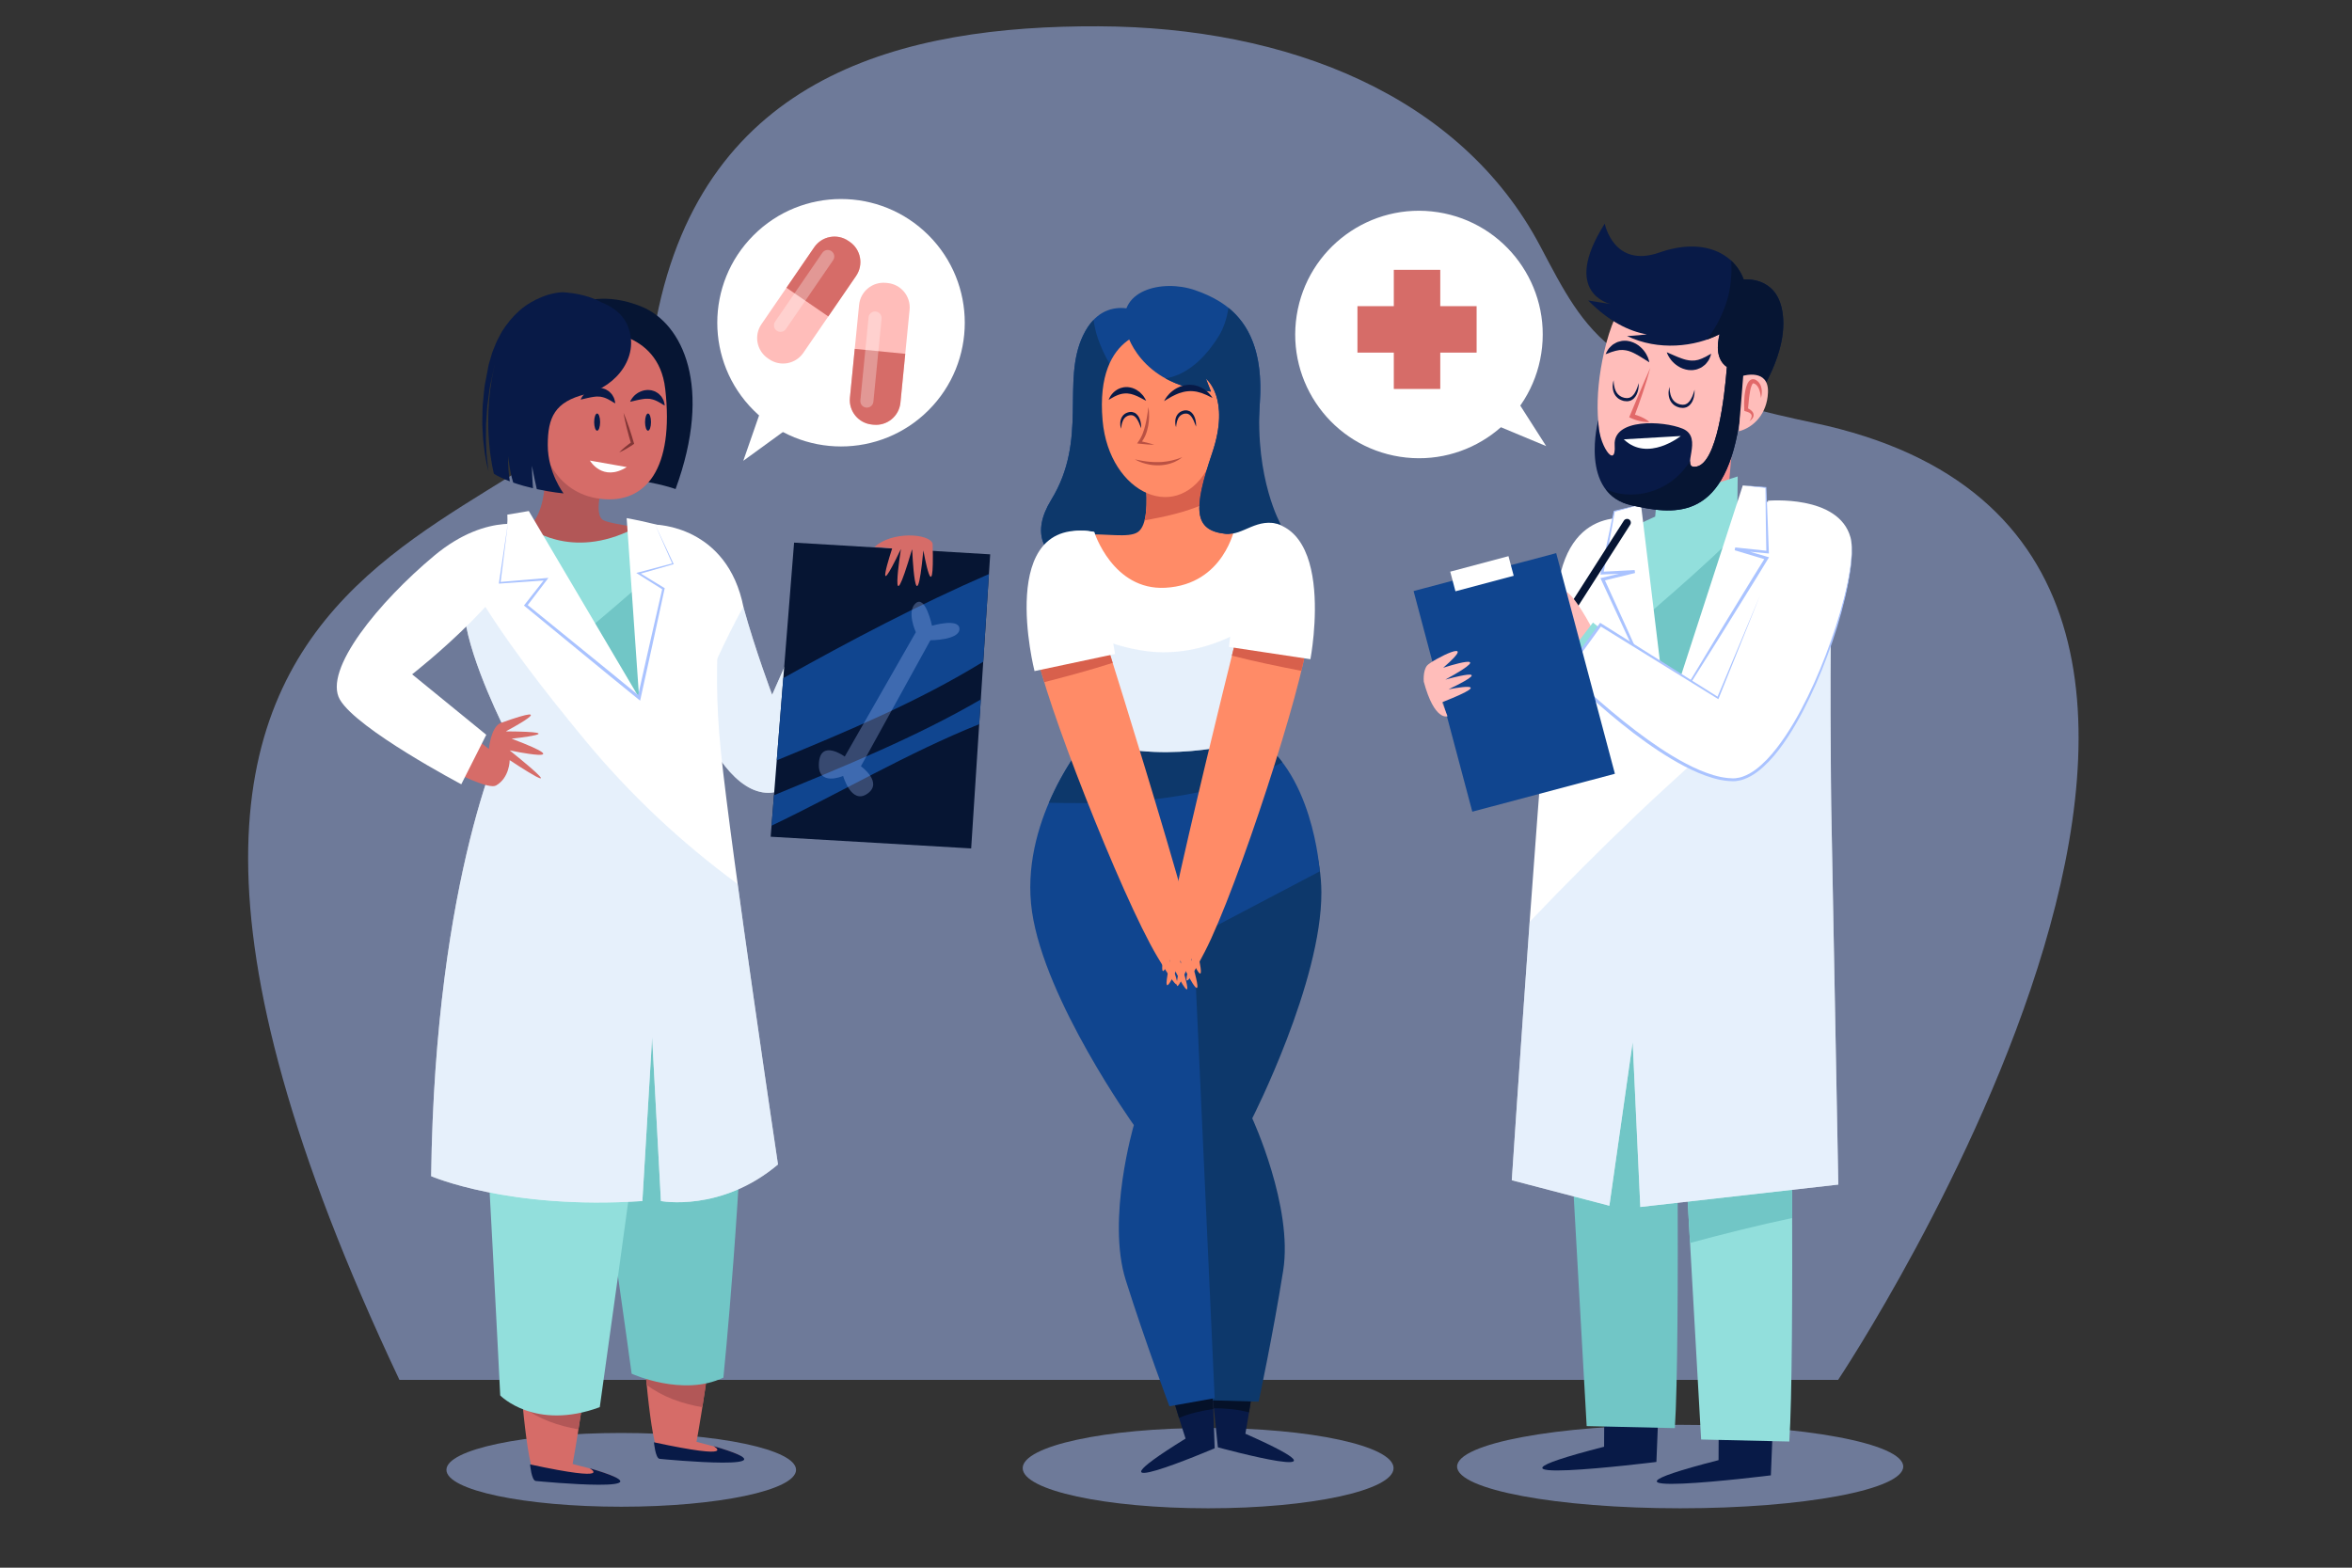 <?xml version="1.0" encoding="utf-8"?>
<svg version="1.1" xmlns="http://www.w3.org/2000/svg" xmlns:xlink="http://www.w3.org/1999/xlink" x="0px" y="0px"
	 viewBox="0 0 750 500" style="enable-background:new 0 0 750 500;" xml:space="preserve">
<rect x="0" y="0" width="750" height="500" fill="#333333" stroke="none"/>
<g id="BACKGROUND">
	<path style="opacity:0.5;fill:#AAC3FF;" d="M209.326,101.628c-15.773,80.775-221.416,43.277-81.955,338.48h458.757
		c0,0,177.591-266.17-7.729-305.233c-66.028-13.918-72.05-27.616-87.271-56.395c-25.435-48.092-80.6-69.85-140.769-70.092
		C288.266,8.139,224.551,23.656,209.326,101.628z"/>
</g>
<g id="OBJECTS">
	<g>
		<g>
			<g>
				<ellipse style="opacity:0.5;fill:#AAC3FF;" cx="535.768" cy="467.747" rx="71.131" ry="13.308"/>
				<g>
					<g>
						<g>
							<path style="fill:#081A47;" d="M566.036,437.154l-1.348,33.396c0,0-69.231,8.626-16.679-4.849l0.066-14.315L566.036,437.154z
								"/>
							<path style="fill:#92DFDC;" d="M571.008,320.513c0,0,1.37,112.081-0.439,139.25l-28.116-0.644l-8.348-148.061
								L571.008,320.513z"/>
							<path style="fill:#71C6C6;" d="M571.492,388.477c-0.077-34.686-0.484-67.964-0.484-67.964l-36.903-9.455l4.814,85.374
								C549.716,393.522,560.556,390.791,571.492,388.477z"/>
						</g>
						<g>
							<path style="fill:#081A47;" d="M529.538,432.877l-1.348,33.396c0,0-69.231,8.626-16.679-4.849l0.066-14.315L529.538,432.877z
								"/>
							<path style="fill:#71C6C6;" d="M534.51,316.236c0,0,1.37,112.081-0.439,139.25l-28.116-0.644l-8.348-148.061L534.51,316.236z
								"/>
						</g>
					</g>
					<g>
						<g>
							<g>
								<g>
									<path style="fill:#F78F8F;" d="M530.287,151.696l0.269,12.956c0,0-26.487,8.667-23.908,13.316
										c2.58,4.65,68.134,7.439,70.75-4.759c2.616-12.198-26.77-11.306-26.77-11.306l2.312-25.501L530.287,151.696z"/>
								</g>
								<g>
									<path style="fill:#92DFDC;" d="M528.21,160.194l25.901-8.231l-0.1,9.458c0,0,25.117-4.314,27.859,12.25
										c2.742,16.564-9.891,57.856-9.891,57.856l-70.945,11.357c0,0,2.317-58.047,5.883-64.376
										c3.565-6.329,20.883-13.747,20.883-13.747L528.21,160.194z"/>
									<path style="fill:#71C6C6;" d="M581.87,173.671c-2.275-13.745-17.323-8.415-23.323-8.125
										c-17.83,18.142-31.943,28.958-50.765,46.08c-2.295,11.746-4.102,22.106-4.102,22.106l68.3-2.205
										C571.979,231.527,584.612,190.235,581.87,173.671z"/>
								</g>
							</g>
							<g>
								<g>
									<g>
										<path style="fill:#FFFFFF;" d="M523.184,165.971l8.351,63.344l24.707-69.522c0,0,29.244-2.281,28.108,20.995
											c-1.135,23.276-0.42,76.084-0.42,76.084l2.266,120.939l-63.137,7.141l-2.435-52.583l-7.431,52.185l-31.117-8.13
											c0,0,10.572-160.577,14.685-189.069C500.873,158.863,523.184,165.971,523.184,165.971z"/>
									</g>
									<g style="opacity:0.5;">
										<path style="fill:#CEE2F9;" d="M583.864,198.045c-17.672,23.076-40.571,41.422-61.635,61.485
											c-11.77,11.21-23.246,22.716-34.457,34.474c-3.111,43.148-5.697,82.421-5.697,82.421l31.117,8.13l7.431-52.185
											l2.435,52.583l63.138-7.141l-2.266-120.939C583.93,256.872,583.477,223.433,583.864,198.045z"/>
									</g>
								</g>
								<g>
									<g>
										<polygon style="fill:#FFFFFF;" points="531.535,229.314 523.268,160.898 514.771,163.073 510.87,182.791 521.273,182.295 
											511.069,184.748 										"/>
										<polygon style="fill:#FFFFFF;" points="531.286,230.107 555.736,154.825 563.102,155.486 563.645,176.093 
											553.282,175.055 563.344,178.037 										"/>
									</g>
									<g>
										<g>
											<path style="fill:#AAC3FF;" d="M523.268,160.898l-8.452,2.354l0.135-0.143c-0.579,3.3-1.196,6.593-1.81,9.887
												l-1.843,9.88l-0.45-0.522l10.401-0.535l0.134,0.939l-10.195,2.49l0.347-0.715l5.074,11.161
												c1.685,3.723,3.4,7.433,5.049,11.172l4.986,11.201l4.888,11.246l-5.344-11.037l-5.247-11.082
												c-1.762-3.688-3.457-7.407-5.183-11.111l-5.159-11.122l-0.265-0.57l0.612-0.145l10.212-2.416l0.134,0.939l-10.405,0.457
												l-0.564,0.025l0.114-0.547l2.058-9.837c0.687-3.279,1.37-6.559,2.091-9.831l0.026-0.117l0.109-0.026L523.268,160.898z"/>
										</g>
										<g>
											<path style="fill:#AAC3FF;" d="M555.736,154.825l7.379,0.518l0.126,0.009l0.005,0.131l0.421,10.299l0.377,10.301
												l0.016,0.448l-0.456-0.039c-3.459-0.3-6.913-0.648-10.369-0.98l0.176-0.896l10.072,2.948l0.618,0.181l-0.338,0.552
												l-3.993,6.518l-4.03,6.495l-8.063,12.988l-8.149,12.935l-4.11,6.445l-4.134,6.43l3.88-6.587l3.904-6.572l7.88-13.1
												l7.966-13.047l3.985-6.522l4.021-6.5l0.28,0.733l-10.052-3.016l0.176-0.896c3.453,0.361,6.907,0.705,10.357,1.097
												l-0.439,0.408l-0.166-10.306l-0.122-10.307l0.131,0.14L555.736,154.825z"/>
										</g>
									</g>
								</g>
							</g>
						</g>
						<g>
							<g>
								<g>
									<path style="fill:#061533;" d="M487.452,217.994c-0.358,0.559-1.102,0.723-1.661,0.365l0,0
										c-0.56-0.358-0.723-1.101-0.365-1.661l32.394-50.657c0.358-0.559,1.102-0.723,1.661-0.365l0,0
										c0.56,0.358,0.723,1.102,0.365,1.661L487.452,217.994z"/>
									<g>
										<path style="fill:#FFBDBA;" d="M507.962,200.951c0,0-6.528-12.713-9.277-12.37c-2.749,0.344-12.37,5.498-12.37,5.498
											l13.4,17.867L507.962,200.951z"/>
										<polygon style="fill:#92DFDC;" points="519.3,207.823 507.962,198.546 497.997,211.602 521.362,224.659 										"/>
									</g>
								</g>
								<g>
									<path style="fill:#FFFFFF;" d="M563.739,159.704c0,0,22.563-2.047,26.343,11.697c3.78,13.744-18.211,77.309-37.452,77.309
										s-53.258-34.36-53.258-34.36l10.995-15.118l37.452,23.365l17.18-44.668L563.739,159.704z"/>
									<g>
										<path style="fill:#AAC3FF;" d="M590.081,171.401c0.417,1.563,0.476,3.196,0.451,4.807
											c-0.031,1.615-0.176,3.226-0.378,4.829c-0.411,3.205-1.038,6.378-1.773,9.523c-1.486,6.288-3.395,12.475-5.648,18.532
											c-2.252,6.058-4.826,12.002-7.823,17.74c-1.503,2.866-3.12,5.676-4.9,8.388c-1.79,2.703-3.73,5.326-5.991,7.684
											c-2.263,2.323-4.822,4.536-8.006,5.656c-0.784,0.295-1.62,0.453-2.457,0.564l-0.635,0.034
											c-0.116,0.004-0.189,0.014-0.34,0.013l-0.302-0.016l-1.208-0.063c-0.807-0.064-1.65-0.211-2.461-0.346
											c-0.794-0.2-1.61-0.334-2.386-0.589c-3.145-0.913-6.134-2.239-9.016-3.733c-2.882-1.5-5.658-3.182-8.365-4.962
											c-5.414-3.563-10.533-7.539-15.482-11.7c-4.945-4.171-9.732-8.511-14.327-13.078l-0.286-0.284l0.239-0.328l11.017-15.102
											l0.246-0.337l0.351,0.221l37.359,23.513l-0.394,0.127l13.651-32.539L548.07,222.7l-0.119,0.297l-0.275-0.17
											l-37.545-23.216l0.597-0.116l-10.973,15.134l-0.047-0.612c4.572,4.518,9.368,8.84,14.3,12.975
											c4.948,4.117,10.032,8.081,15.387,11.636c2.678,1.774,5.424,3.447,8.262,4.935c2.838,1.482,5.774,2.792,8.827,3.688
											c0.757,0.252,1.54,0.381,2.308,0.578c0.778,0.129,1.529,0.269,2.327,0.336l1.208,0.066l0.302,0.017l0.264-0.013
											l0.573-0.028c0.759-0.101,1.521-0.238,2.25-0.511c2.953-1.021,5.454-3.141,7.665-5.405c2.212-2.3,4.139-4.876,5.938-7.53
											c1.785-2.668,3.415-5.442,4.934-8.277c3.029-5.676,5.648-11.576,7.945-17.593c2.28-6.024,4.309-12.153,5.884-18.404
											c0.782-3.126,1.458-6.281,1.919-9.471c0.227-1.595,0.397-3.2,0.453-4.81C590.506,174.599,590.473,172.971,590.081,171.401
											z"/>
									</g>
								</g>
							</g>
							<g>
								<g>
									
										<rect x="459.514" y="181.366" transform="matrix(0.966 -0.257 0.257 0.966 -39.738 131.409)" style="fill:#10458F;" width="47.073" height="72.843"/>
									
										<rect x="463.139" y="179.871" transform="matrix(0.966 -0.257 0.257 0.966 -31.175 127.598)" style="fill:#FFFFFF;" width="19.23" height="6.479"/>
								</g>
								<path style="fill:#FFBDBA;" d="M454.017,217.443c0,0-0.344-3.436,1.031-5.154c1.374-1.718,17.523-9.964,5.154,0.687
									c0,0,18.898-6.185,0.687,3.78c0,0,18.211-5.154,1.031,3.092c0,0,17.18-3.436-2.062,4.123l1.718,4.467
									C461.576,228.438,457.453,230.156,454.017,217.443z"/>
							</g>
						</g>
					</g>
					<g>
						<g>
							<g>
								<path style="fill:#FFBDBA;" d="M537.774,92.379c0,0-18.52-14.193-26.282,19.986c-6.456,28.43,2.196,53.541,27.754,42.493
									c17.603-7.609,22.837-44.304,15.464-52.895C547.336,93.372,537.774,92.379,537.774,92.379z"/>
							</g>
							<g>
								<path style="fill:#081A47;" d="M560.893,126.106c-1.859,3.097-3.692,5.701-5.054,7.519
									C558.164,132.452,560.357,129.952,560.893,126.106z"/>
								<path style="fill:#081A47;" d="M554.869,134.042l-0.165,0.318c0.582-3.914,0.991-8.346,1.202-13.349
									c1.174-0.411,5.104-1.441,5.114,3.238c0.001,0.652-0.045,1.269-0.127,1.858c3.885-6.474,7.859-15.089,7.763-23.153
									c-0.158-13.164-9.174-14.004-12.635-13.84c-2.919-8.016-12.539-13.611-26.903-8.564
									c-14.565,5.117-17.416-9.195-17.397-9.226c-14.234,22.405,1.971,25.67,1.971,25.67l-7.243-1.157
									c6.628,6.725,13.008,9.789,18.678,10.815c-3.628,0.423-6.289,0.519-6.289,0.519c9.919,4.808,21.718,3.466,29.499-0.585
									c-0.89,3.636-1.067,8.11,2.332,10.461c-0.772,9.84-3.163,30.528-9.689,31.771c-5.535,1.054,2.636-9.225-4.481-12.125
									c-6.257-2.549-22.167-3.292-21.614,5.272c0.527,8.171-5.468-0.371-5.205-8.015c0,0-6.393,23.567,10.74,27.257
									c12.4,2.671,29.086,5.86,34.139-25.916c0.348-0.439,0.782-1,1.28-1.665C555.517,133.788,555.193,133.93,554.869,134.042z"/>
								<path style="fill:#061533;" d="M568.656,102.953c-0.158-13.164-9.174-14.004-12.635-13.84
									c-0.816-2.242-2.158-4.293-3.979-5.977c0.297,4.413-0.207,8.839-1.203,12.277c-1.217,4.203-3.475,8.938-6.562,12.896
									c1.438-0.498,2.806-1.071,4.06-1.724c-0.89,3.636-1.067,8.11,2.332,10.461c-0.772,9.84-3.163,30.528-9.689,31.771
									c-1.735,0.331-2.123-0.453-2.058-1.774c-4.2,6.857-11.936,11.359-20.836,10.609c-2.263-0.191-4.293-0.797-6.101-1.717
									c1.732,2.455,4.396,4.401,8.434,5.27c12.4,2.671,29.086,5.86,34.139-25.916c0.348-0.439,0.782-1,1.28-1.665
									c-0.322,0.163-0.647,0.305-0.97,0.417l-0.165,0.318c0.582-3.914,0.991-8.346,1.202-13.349
									c1.174-0.411,5.104-1.441,5.114,3.238c0.001,0.652-0.045,1.269-0.127,1.858
									C564.778,119.633,568.753,111.017,568.656,102.953z"/>
							</g>
						</g>
						<g>
							<g>
								<g>
									<path style="fill:#081A47;" d="M531.505,112.35c0,0,0.986,0.43,2.466,1.074c0.707,0.293,1.492,0.649,2.32,0.918
										c0.408,0.162,0.83,0.257,1.245,0.381c0.206,0.083,0.419,0.074,0.624,0.127c0.206,0.028,0.414,0.116,0.617,0.102
										c0.405,0.026,0.812,0.09,1.2,0.036c0.194-0.024,0.399,0.009,0.589-0.033c0.19-0.044,0.379-0.089,0.574-0.116
										c0.4-0.023,0.746-0.233,1.123-0.329c0.388-0.083,0.706-0.306,1.043-0.452c0.325-0.164,0.678-0.27,0.93-0.455
										c0.26-0.171,0.517-0.303,0.726-0.42c0.422-0.231,0.701-0.354,0.701-0.354s-0.058,0.277-0.229,0.744
										c-0.087,0.232-0.19,0.524-0.341,0.84c-0.124,0.338-0.368,0.648-0.629,1.005c-0.276,0.342-0.543,0.759-0.977,1.063
										c-0.422,0.308-0.832,0.719-1.4,0.922c-0.542,0.253-1.124,0.493-1.763,0.554c-0.632,0.151-1.271,0.09-1.911,0.054
										c-0.623-0.089-1.24-0.235-1.799-0.449c-0.555-0.224-1.089-0.468-1.542-0.783c-0.48-0.28-0.874-0.63-1.249-0.951
										c-0.363-0.334-0.675-0.679-0.947-1.004c-0.526-0.673-0.886-1.279-1.089-1.738
										C531.573,112.634,531.505,112.35,531.505,112.35z"/>
								</g>
								<g>
									<path style="fill:#081A47;" d="M525.916,115.546c0,0-0.911-0.572-2.278-1.43c-0.655-0.396-1.379-0.864-2.156-1.255
										c-0.379-0.222-0.783-0.378-1.174-0.563c-0.191-0.113-0.403-0.135-0.598-0.219c-0.199-0.058-0.392-0.176-0.594-0.193
										c-0.396-0.086-0.789-0.21-1.181-0.215c-0.195-0.005-0.393-0.068-0.588-0.055c-0.195,0.015-0.388,0.031-0.585,0.029
										c-0.399-0.037-0.772,0.119-1.16,0.158c-0.397,0.024-0.744,0.197-1.098,0.291c-0.346,0.114-0.711,0.166-0.988,0.311
										c-0.283,0.13-0.556,0.223-0.781,0.307c-0.451,0.166-0.746,0.245-0.746,0.245s0.099-0.265,0.337-0.701
										c0.121-0.217,0.266-0.49,0.463-0.779c0.173-0.316,0.461-0.586,0.772-0.899c0.324-0.297,0.65-0.67,1.125-0.905
										c0.463-0.241,0.93-0.587,1.522-0.702c0.574-0.169,1.185-0.32,1.826-0.285c0.647-0.055,1.27,0.101,1.897,0.232
										c0.602,0.181,1.191,0.418,1.712,0.713c0.516,0.305,1.007,0.626,1.408,1.005c0.433,0.348,0.77,0.754,1.093,1.127
										c0.309,0.385,0.566,0.772,0.786,1.134c0.419,0.744,0.684,1.397,0.817,1.881
										C525.892,115.254,525.916,115.546,525.916,115.546z"/>
								</g>
								<g>
									<path style="fill:#081A47;" d="M540.349,124.303c0,0,0.028,0.249,0.013,0.687c-0.027,0.435-0.053,1.069-0.253,1.81
										c-0.099,0.371-0.234,0.769-0.429,1.177c-0.208,0.401-0.461,0.827-0.842,1.189c-0.197,0.174-0.387,0.366-0.64,0.492
										c-0.121,0.068-0.239,0.146-0.367,0.204l-0.408,0.125c-0.551,0.156-1.133,0.135-1.672,0.038l-0.205-0.034l-0.213-0.07
										l-0.349-0.118c-0.221-0.055-0.495-0.218-0.741-0.343c-0.497-0.267-0.874-0.646-1.209-1.04
										c-0.312-0.411-0.537-0.852-0.681-1.286c-0.148-0.432-0.228-0.852-0.258-1.238c-0.076-0.772,0.03-1.404,0.099-1.834
										c0.082-0.432,0.174-0.666,0.174-0.666s-0.001,0.251,0.026,0.679c0.019,0.427,0.105,1.035,0.282,1.719
										c0.088,0.342,0.223,0.697,0.387,1.051c0.167,0.354,0.403,0.683,0.665,0.995c0.28,0.292,0.623,0.556,0.982,0.745
										c0.19,0.084,0.329,0.195,0.588,0.258l0.352,0.109l0.138,0.044l0.16,0.021c0.423,0.086,0.848,0.111,1.232,0.01
										c0.195-0.043,0.383-0.098,0.554-0.201c0.187-0.068,0.336-0.207,0.496-0.324c0.305-0.257,0.563-0.574,0.786-0.899
										c0.206-0.337,0.391-0.672,0.541-0.997c0.292-0.652,0.498-1.233,0.61-1.646
										C540.286,124.546,540.349,124.303,540.349,124.303z"/>
								</g>
								<g>
									<path style="fill:#081A47;" d="M522.532,122.183c0,0,0.028,0.249,0.013,0.687c-0.027,0.434-0.054,1.069-0.253,1.81
										c-0.099,0.371-0.234,0.769-0.429,1.177c-0.208,0.401-0.461,0.827-0.842,1.189c-0.197,0.174-0.387,0.366-0.64,0.492
										c-0.121,0.068-0.239,0.146-0.367,0.204l-0.408,0.125c-0.551,0.156-1.134,0.135-1.673,0.038l-0.205-0.034l-0.213-0.069
										l-0.349-0.118c-0.221-0.055-0.495-0.218-0.741-0.343c-0.497-0.267-0.874-0.646-1.209-1.04
										c-0.312-0.41-0.537-0.852-0.681-1.286c-0.148-0.432-0.228-0.852-0.258-1.238c-0.075-0.772,0.03-1.404,0.099-1.834
										c0.082-0.432,0.174-0.666,0.174-0.666s-0.002,0.251,0.026,0.678c0.019,0.427,0.105,1.035,0.282,1.719
										c0.088,0.342,0.223,0.697,0.387,1.051c0.167,0.354,0.402,0.683,0.665,0.995c0.28,0.292,0.623,0.556,0.982,0.746
										c0.19,0.084,0.329,0.195,0.588,0.258l0.352,0.109l0.138,0.044l0.16,0.021c0.423,0.086,0.848,0.111,1.232,0.01
										c0.195-0.044,0.383-0.098,0.554-0.201c0.187-0.068,0.336-0.207,0.496-0.324c0.305-0.257,0.563-0.574,0.786-0.899
										c0.206-0.337,0.39-0.672,0.541-0.997c0.292-0.652,0.498-1.233,0.61-1.646C522.469,122.426,522.532,122.183,522.532,122.183
										z"/>
								</g>
								<g>
									<path style="fill:#E26969;" d="M525.955,134.584c-0.528,0.046-1.034,0.025-1.528-0.03
										c-0.495-0.051-0.983-0.127-1.457-0.242c-0.48-0.096-0.943-0.246-1.41-0.384c-0.232-0.072-0.457-0.165-0.687-0.247
										c-0.229-0.081-0.456-0.169-0.677-0.274l-0.685-0.324l0.255-0.609c0.531-1.269,1.045-2.545,1.596-3.807l1.61-3.806
										l1.628-3.804c0.542-1.269,1.106-2.53,1.672-3.792c-0.72,2.671-1.529,5.314-2.41,7.932c-0.85,2.629-1.827,5.216-2.791,7.807
										l-0.43-0.933c0.24,0.049,0.474,0.115,0.706,0.187c0.232,0.072,0.468,0.133,0.697,0.214c0.456,0.17,0.916,0.327,1.358,0.539
										c0.448,0.192,0.884,0.424,1.311,0.68C525.143,133.944,525.56,134.23,525.955,134.584z"/>
								</g>
								<path style="fill:#FFFFFF;" d="M517.784,140.119l18.188-1.054C535.971,139.065,525.428,147.5,517.784,140.119z"/>
							</g>
							<g>
								<g>
									<path style="fill:#FFBDBA;" d="M555.878,119.851l-1.428,17.712c4.796-1.216,9.021-5.622,9.319-12.323
										C564.117,117.405,555.878,119.851,555.878,119.851z"/>
								</g>
								<g>
									<path style="fill:#E26969;" d="M557.849,134.32c0.271-0.336,0.486-0.712,0.62-1.084c0.064-0.188,0.097-0.375,0.102-0.549
										c0-0.176-0.048-0.331-0.116-0.469c-0.091-0.132-0.176-0.258-0.316-0.362c-0.111-0.116-0.299-0.191-0.441-0.286
										c-0.181-0.069-0.346-0.147-0.527-0.213l-0.561-0.173l-0.374-0.115l-0.026-0.44c-0.082-1.382-0.064-2.747,0.067-4.127
										c0.072-0.688,0.14-1.382,0.296-2.073c0.149-0.692,0.33-1.388,0.661-2.097c0.187-0.349,0.398-0.718,0.805-1.048
										c0.193-0.164,0.481-0.301,0.785-0.344c0.31-0.042,0.596,0.024,0.838,0.12l0.072,0.032l0.014,0.008l0.027,0.016l0.055,0.033
										l0.109,0.065l0.218,0.13c0.174,0.129,0.354,0.279,0.517,0.424c0.275,0.301,0.511,0.623,0.672,0.974
										c0.319,0.701,0.447,1.427,0.457,2.134c0.02,0.706-0.075,1.402-0.263,2.063c-0.054-0.683-0.172-1.348-0.335-1.981
										c-0.175-0.628-0.4-1.232-0.745-1.712c-0.172-0.239-0.363-0.443-0.571-0.617c-0.105-0.06-0.192-0.119-0.292-0.186
										l-0.41-0.173c-0.174-0.035-0.15-0.01-0.27,0.084c-0.111,0.107-0.247,0.339-0.352,0.595
										c-0.22,0.527-0.381,1.147-0.495,1.779c-0.108,0.635-0.227,1.28-0.302,1.935c-0.156,1.308-0.28,2.645-0.388,3.965
										l-0.4-0.555l0.632,0.292c0.21,0.105,0.41,0.252,0.608,0.378c0.188,0.172,0.389,0.305,0.545,0.525
										c0.169,0.195,0.299,0.442,0.376,0.703c0.062,0.272,0.062,0.544,0,0.794c-0.065,0.247-0.17,0.469-0.308,0.657
										C558.564,133.806,558.222,134.097,557.849,134.32z"/>
								</g>
							</g>
						</g>
					</g>
				</g>
			</g>
			<g>
				<g>
					
						<ellipse transform="matrix(0.154 -0.988 0.988 0.154 277.427 537.31)" style="fill:#FFFFFF;" cx="452.48" cy="106.65" rx="39.466" ry="39.466"/>
					<polygon style="fill:#FFFFFF;" points="481.007,123.446 493.038,142.282 469.995,132.671 					"/>
				</g>
				<g>
					<rect x="444.453" y="86.055" style="fill:#D66C68;" width="14.814" height="38"/>
					<rect x="432.86" y="97.648" style="fill:#D66C68;" width="38" height="14.814"/>
				</g>
			</g>
		</g>
		<g>
			<ellipse style="opacity:0.5;fill:#AAC3FF;" cx="385.246" cy="468.247" rx="59.131" ry="12.808"/>
			<g>
				<g>
					<g>
						<g>
							<path style="fill:#081A47;" d="M385.783,418.104l1.546,43.809c0,0-45.87,19.585-9.277-3.092c0,0-8.246-25.254-9.277-34.016
								C367.744,416.043,385.783,418.104,385.783,418.104z"/>
							<path style="fill:#051128;" d="M375.964,452.23c3.404-1.459,7.128-2.283,10.923-2.843l-1.104-31.283
								c0,0-18.039-2.061-17.008,6.7C369.471,430.718,373.448,444.126,375.964,452.23z"/>
						</g>
						<g>
							<path style="fill:#081A47;" d="M383.867,418.007l4.491,43.605c0,0,48.127,13.094,8.764-4.338c0,0,4.697-26.148,4.513-34.969
								C401.451,413.486,383.867,418.007,383.867,418.007z"/>
							<path style="fill:#051128;" d="M398.284,450.46c-3.573-0.978-7.374-1.282-11.21-1.315l-3.207-31.138
								c0,0,17.584-4.522,17.768,4.299C401.758,428.259,399.662,442.087,398.284,450.46z"/>
						</g>
					</g>
					<g>
						<path style="fill:#0D386B;" d="M421.358,284.591c-0.086-21.387-13.226-38.782-19.881-46.227
							c-8.492,11.896-19.165,22.503-28.095,33.863c-4.848,6.167-9.635,12.403-14.24,18.764l10.301,1.887l17.266,153.756
							l14.654,0.414c0,0,4.596-21.533,7.816-41.817c3.219-20.285-9.868-48.552-9.868-48.552S421.474,313.235,421.358,284.591z"/>
						<path style="fill:#10458F;" d="M345.067,237.716c0,0-20.1,24.739-15.977,53.086c4.123,28.347,32.47,68.032,32.47,68.032
							s-8.762,29.893-2.577,49.478c6.185,19.585,13.916,40.201,13.916,40.201l14.431-2.577l-6.7-146.888l40.201-21.131
							c0,0-2.061-32.985-22.162-43.809C378.568,223.285,345.067,237.716,345.067,237.716z"/>
						<path style="fill:#0D386B;" d="M408.914,243.132c-2.748-3.624-6.11-6.797-10.246-9.024
							c-20.1-10.823-53.601,3.608-53.601,3.608s-5.857,7.219-10.599,18.316C360.285,256.605,386.295,255.158,408.914,243.132z"/>
					</g>
				</g>
				<g>
					<g>
						<g>
							<path style="fill:#10458F;" d="M377.944,110.163c0,0-11.828,61.552,5.069,65.655c16.897,4.104,18.103-16.414,18.103-16.414
								l-14-47.793L377.944,110.163z"/>
							<path style="fill:#10458F;" d="M365.875,100.507c0,0-13.517-8.207-20.517,6.517c-7,14.724,1.69,33.069-10.138,52.379
								c-13.095,21.38,16.655,28,32.345,20.035C383.254,171.473,365.875,100.507,365.875,100.507z"/>
						</g>
						<g>
							<path style="fill:#0D386B;" d="M377.944,110.163c0,0-11.828,61.552,5.069,65.655c16.897,4.104,18.103-16.414,18.103-16.414
								l-14-47.793L377.944,110.163z"/>
							<path style="fill:#0D386B;" d="M359.047,123.179c-3.959-4.44-6.931-9.492-8.905-15.1c-0.698-1.983-1.144-4.005-1.43-6.049
								c-1.211,1.26-2.351,2.885-3.353,4.995c-7,14.724,1.69,33.069-10.138,52.379c-13.095,21.38,16.655,28,32.345,20.034
								c8.389-4.259,7.323-26.53,4.515-46.334C367.221,130.516,362.733,127.313,359.047,123.179z"/>
						</g>
					</g>
					<g>
						<g>
							<path style="fill:#FF8B67;" d="M363.363,141.079c0,0,5.412,24.481-0.515,28.605c-5.927,4.123-30.151-6.958-27.831,15.462
								c2.106,20.354,46.901,18.039,55.921,14.946c9.019-3.092,25.129-10.342,24.224-22.42
								c-1.546-20.616-31.181,1.288-31.439-13.916c-0.254-15,6.442-28.604,6.442-28.604L363.363,141.079z"/>
							<path style="fill:#D8604C;" d="M364.977,165.975c6.394-1.137,12.973-2.58,18.781-5.141
								c0.558-13.799,6.405-25.682,6.405-25.682l-26.801,5.927C363.363,141.079,367.069,157.863,364.977,165.975z"/>
						</g>
						<path style="fill:#FF8B67;" d="M369.114,105.333c0,0-20.096-0.418-17.519,28.787c2.081,23.583,24.567,33.673,34.188,13.916
							C396.531,125.964,382.775,101.729,369.114,105.333z"/>
					</g>
				</g>
				<g>
					<g>
						<path style="fill:#FFFFFF;" d="M348.932,169.683c0,0,5.92,18.699,22.677,17.781c18.812-1.031,22.162-19.327,22.162-19.327
							s14.431-6.185,19.07,4.639c4.639,10.823-16.235,63.909-16.235,63.909s-27.574,7.989-50.509-1.288
							c0,0-20.346-44.855-15.462-56.178C336.305,166.076,348.932,169.683,348.932,169.683z"/>
						<path style="opacity:0.5;fill:#CEE2F9;" d="M365.686,207.695c-13.187-1.706-24.305-7.825-34.762-15.252
							c3.585,17.401,15.174,42.953,15.174,42.953c22.935,9.277,50.509,1.288,50.509,1.288s12.47-31.716,15.99-51.117
							C402.943,200.673,383.372,209.983,365.686,207.695z"/>
					</g>
					<g>
						<g>
							<g>
								<path style="fill:#FF8B67;" d="M330.578,207.871l21.542-5.055c0,0,43.725,138.661,27.005,101.316
									c0,0,7.83,23.684-3.135,1.457c0,0,7.616,22.131-3.106,0.427c0,0,7.72,18.525-3.842-0.883
									C357.481,285.724,332.262,221.067,330.578,207.871z"/>
								<path style="fill:#D8604C;" d="M354.815,211.419c-1.672-5.357-2.695-8.602-2.695-8.602l-21.542,5.055
									c0.265,2.08,1.116,5.439,2.405,9.695C340.314,215.707,347.607,213.715,354.815,211.419z"/>
							</g>
							<path style="fill:#FFFFFF;" d="M355.564,208.586l-25.679,5.452c0,0-12.744-50.121,19.057-44.312L355.564,208.586z"/>
						</g>
						<g>
							<g>
								<path style="fill:#FF8B67;" d="M416.803,204.134l-21.805-3.763c0,0-35.389,141.019-20.923,102.745
									c0,0-6.405,24.108,3.216,1.268c0,0-6.285,22.546,3.126,0.241c0,0-6.602,18.952,3.782-1.111
									C394.584,283.452,415.907,217.407,416.803,204.134z"/>
								<path style="fill:#D8604C;" d="M392.82,209.119c1.35-5.448,2.178-8.748,2.178-8.748l21.805,3.763
									c-0.141,2.092-0.79,5.495-1.823,9.821C407.551,212.535,400.152,210.982,392.82,209.119z"/>
							</g>
							<path style="fill:#FFFFFF;" d="M391.903,206.336l25.958,3.913c0,0,9.737-50.791-21.662-43.099L391.903,206.336z"/>
						</g>
					</g>
				</g>
				<g>
					<g>
						<path style="fill:#10458F;" d="M359.116,105.576c0,0,3.8,17.138,27.035,19.31l-1.601-4.104c0,0,7.933,6.122,2.006,23.646
							c-6.149,18.179-5.927,24.739,4.267,25.837c5.727,0.617,2.175-9.86,9.906-7.283c0,0-0.612-10.096,1.014-34.717
							s-10.223-32.103-20.679-35.724C370.609,88.921,355.495,92.542,359.116,105.576z"/>
						<path style="fill:#0D386B;" d="M401.743,128.266c1.068-16.168-3.675-24.945-10.019-30.092
							c-0.486,3.336-1.521,6.457-2.999,8.87c-3.535,5.773-8.725,11.536-15.532,13.317c-0.507,0.133-1.015,0.229-1.523,0.337
							c3.693,2.033,8.421,3.622,14.48,4.188l-1.601-4.103c0,0,7.933,6.122,2.006,23.646c-6.149,18.179-5.927,24.739,4.267,25.837
							c5.727,0.617,9.906-5.479,17.637-2.902C408.46,167.364,400.117,152.887,401.743,128.266z"/>
					</g>
					<g>
						<g>
							<path style="fill:#081A47;" d="M353.54,127.538c0,0,0.054-0.229,0.231-0.598c0.085-0.187,0.205-0.403,0.359-0.644
								c0.163-0.231,0.339-0.511,0.587-0.763c0.234-0.269,0.51-0.546,0.844-0.797c0.32-0.267,0.714-0.488,1.125-0.704
								c0.43-0.184,0.883-0.38,1.384-0.455c0.489-0.137,1.007-0.109,1.52-0.119c0.504,0.052,1.015,0.14,1.485,0.282
								c0.452,0.185,0.921,0.338,1.303,0.584c0.381,0.249,0.747,0.491,1.066,0.743c0.295,0.281,0.559,0.56,0.796,0.816
								c0.252,0.24,0.431,0.507,0.581,0.749c0.158,0.233,0.279,0.449,0.381,0.622c0.198,0.351,0.293,0.56,0.293,0.56
								s-0.222-0.094-0.577-0.272c-0.366-0.161-0.811-0.484-1.399-0.743c-0.29-0.136-0.597-0.281-0.905-0.449
								c-0.325-0.132-0.669-0.25-1.005-0.398c-0.339-0.145-0.709-0.187-1.058-0.314c-0.36-0.064-0.722-0.122-1.083-0.155
								c-0.361,0.008-0.725-0.035-1.08,0.033c-0.361,0.018-0.707,0.118-1.056,0.189c-0.337,0.11-0.683,0.197-0.994,0.338
								c-0.319,0.126-0.625,0.256-0.903,0.4c-0.555,0.283-1.032,0.555-1.363,0.761C353.734,127.406,353.54,127.538,353.54,127.538z"
								/>
						</g>
						<g>
							<path style="fill:#081A47;" d="M371.222,127.936c0,0,0.104-0.269,0.366-0.698c0.256-0.432,0.676-1.018,1.281-1.641
								c0.31-0.302,0.642-0.645,1.055-0.933c0.39-0.32,0.845-0.606,1.334-0.874c0.498-0.245,1.025-0.51,1.597-0.678
								c0.576-0.165,1.167-0.318,1.785-0.349c0.611-0.085,1.227-0.026,1.828,0.039c0.304,0.01,0.592,0.088,0.874,0.178
								c0.281,0.083,0.559,0.165,0.832,0.245c0.538,0.171,1.001,0.476,1.454,0.702c0.462,0.216,0.8,0.575,1.147,0.835
								c0.341,0.271,0.646,0.522,0.86,0.808c0.232,0.263,0.418,0.507,0.572,0.703c0.304,0.396,0.458,0.631,0.458,0.631
								s-0.273-0.111-0.717-0.32c-0.22-0.107-0.488-0.231-0.776-0.389c-0.281-0.171-0.643-0.284-1.008-0.439
								c-0.183-0.074-0.373-0.151-0.57-0.231c-0.193-0.085-0.387-0.179-0.606-0.223c-0.43-0.103-0.862-0.265-1.317-0.36
								c-0.464-0.05-0.927-0.184-1.408-0.18c-0.479-0.007-0.961-0.061-1.445,0.024c-0.487,0.007-0.962,0.132-1.439,0.222
								c-0.47,0.114-0.94,0.247-1.385,0.406c-0.435,0.189-0.883,0.328-1.279,0.535c-0.408,0.183-0.783,0.388-1.142,0.569
								c-0.695,0.39-1.292,0.736-1.699,1C371.46,127.773,371.222,127.936,371.222,127.936z"/>
						</g>
						<g>
							<path style="fill:#BA5143;" d="M366.198,129.826c0.098,0.49,0.142,0.986,0.18,1.483c0.045,0.498,0.057,0.997,0.049,1.496
								c-0.015,0.999-0.099,2.001-0.281,2.993c-0.187,0.99-0.449,1.975-0.84,2.921c-0.219,0.464-0.41,0.941-0.695,1.376
								c-0.143,0.217-0.258,0.447-0.429,0.646l-0.48,0.614l-0.267-0.709c0.78,0.171,1.561,0.343,2.337,0.542
								c0.389,0.092,0.774,0.212,1.161,0.317c0.387,0.105,0.773,0.216,1.156,0.346c-0.404,0-0.806-0.018-1.206-0.041
								c-0.4-0.024-0.803-0.032-1.201-0.07c-0.799-0.059-1.593-0.144-2.388-0.231l-0.693-0.076l0.426-0.634l0.39-0.581
								c0.14-0.185,0.231-0.407,0.345-0.61c0.24-0.4,0.412-0.845,0.602-1.275c0.157-0.448,0.338-0.886,0.469-1.347
								c0.155-0.452,0.251-0.924,0.383-1.386c0.229-0.936,0.406-1.889,0.567-2.852l0.227-1.453L366.198,129.826z"/>
						</g>
						<g>
							<path style="fill:#BA5143;" d="M361.903,146.49c0,0,0.24,0.056,0.661,0.154c0.415,0.106,1.02,0.209,1.736,0.333
								c0.358,0.063,0.747,0.118,1.157,0.173c0.408,0.069,0.846,0.085,1.29,0.146c0.896,0.061,1.849,0.13,2.799,0.082
								c0.476-0.002,0.951-0.022,1.415-0.081c0.467-0.036,0.923-0.092,1.362-0.171c0.444-0.058,0.864-0.152,1.264-0.247
								c0.403-0.084,0.783-0.174,1.124-0.291c0.349-0.103,0.668-0.197,0.952-0.281c0.277-0.107,0.518-0.2,0.717-0.277
								c0.402-0.151,0.643-0.227,0.643-0.227s-0.192,0.153-0.548,0.404c-0.18,0.124-0.398,0.274-0.649,0.447
								c-0.258,0.162-0.564,0.316-0.901,0.485c-0.331,0.183-0.707,0.344-1.118,0.477c-0.406,0.15-0.837,0.311-1.302,0.399
								c-0.46,0.11-0.937,0.231-1.433,0.271c-0.493,0.073-0.996,0.109-1.5,0.122c-0.505,0.026-1.007-0.019-1.502-0.037
								c-0.494-0.027-0.975-0.114-1.44-0.177c-0.925-0.171-1.775-0.384-2.478-0.646C362.737,147.047,361.903,146.49,361.903,146.49z
								"/>
						</g>
						<g>
							<path style="fill:#081A47;" d="M381.377,136.072c0,0-0.066-0.192-0.18-0.527c-0.115-0.332-0.292-0.8-0.532-1.332
								c-0.246-0.526-0.563-1.127-1.009-1.612c-0.217-0.25-0.487-0.424-0.758-0.563c-0.284-0.106-0.584-0.181-0.909-0.128
								l-0.243,0.02c0.001-0.016-0.166,0.042-0.24,0.059c-0.2,0.051-0.389,0.107-0.502,0.179c-0.268,0.108-0.556,0.315-0.774,0.533
								c-0.22,0.228-0.405,0.489-0.549,0.766c-0.134,0.28-0.251,0.562-0.33,0.836c-0.16,0.549-0.235,1.041-0.278,1.388
								c-0.042,0.348-0.052,0.553-0.052,0.553s-0.077-0.19-0.153-0.543c-0.073-0.352-0.152-0.868-0.1-1.504
								c0.021-0.318,0.083-0.665,0.202-1.025c0.122-0.358,0.298-0.736,0.578-1.07c0.145-0.161,0.283-0.338,0.469-0.469
								c0.167-0.149,0.361-0.28,0.591-0.379c0.232-0.126,0.423-0.183,0.609-0.237c0.119-0.031,0.139-0.056,0.338-0.092l0.354-0.043
								c0.472-0.056,0.979,0.06,1.417,0.257c0.43,0.22,0.772,0.544,1.025,0.88c0.261,0.335,0.439,0.693,0.574,1.033
								c0.146,0.338,0.231,0.67,0.3,0.974C381.492,135.25,381.377,136.072,381.377,136.072z"/>
						</g>
						<g>
							<path style="fill:#081A47;" d="M363.853,136.587c0,0-0.065-0.192-0.18-0.527c-0.115-0.332-0.292-0.8-0.532-1.332
								c-0.246-0.526-0.563-1.127-1.009-1.612c-0.217-0.25-0.487-0.424-0.758-0.563c-0.284-0.106-0.584-0.182-0.909-0.128
								l-0.243,0.02c0.001-0.016-0.166,0.042-0.24,0.059c-0.2,0.05-0.389,0.107-0.502,0.179c-0.268,0.108-0.556,0.315-0.774,0.533
								c-0.22,0.228-0.405,0.489-0.549,0.765c-0.134,0.28-0.251,0.562-0.331,0.836c-0.16,0.549-0.236,1.041-0.278,1.388
								c-0.042,0.348-0.052,0.553-0.052,0.553s-0.077-0.19-0.153-0.543c-0.073-0.352-0.152-0.868-0.1-1.504
								c0.021-0.318,0.083-0.665,0.202-1.025c0.122-0.358,0.298-0.736,0.577-1.07c0.145-0.161,0.283-0.338,0.469-0.469
								c0.167-0.149,0.361-0.28,0.591-0.379c0.232-0.126,0.423-0.183,0.609-0.237c0.118-0.031,0.139-0.057,0.338-0.092l0.354-0.043
								c0.472-0.056,0.979,0.06,1.417,0.257c0.43,0.22,0.772,0.544,1.025,0.88c0.261,0.335,0.439,0.693,0.574,1.033
								c0.146,0.338,0.232,0.67,0.3,0.974C363.969,135.765,363.853,136.587,363.853,136.587z"/>
						</g>
					</g>
				</g>
			</g>
		</g>
		<g>
			<g>
				<path style="opacity:0.5;fill:#AAC3FF;" d="M253.842,468.794c0,6.496-24.957,11.762-55.742,11.762
					c-30.786,0-55.742-5.266-55.742-11.762c0-6.496,24.957-11.762,55.742-11.762C228.885,457.032,253.842,462.298,253.842,468.794z"
					/>
				<g>
					<g>
						<g>
							<g>
								<path style="fill:#B25757;" d="M192.449,153.561c0,0-3.619,10.898,0.157,12.455c3.777,1.557,12.747,1.903,13.691,3.633
									c0.944,1.73-20.773,10.033-42.174,0.865c0,0,10.858-0.692,9.599-22.661C172.463,125.883,192.449,153.561,192.449,153.561z"
									/>
								<g>
									<path style="fill:#92DFDC;" d="M168.117,167.899c0,0,13.709,11.159,34.114,0.638l3.188,49.736l-6.695,2.55L168.117,167.899
										z"/>
									<path style="fill:#71C6C6;" d="M187.245,200.974l12.728,25.541l6.695-2.551l-3.245-36.821
										C198.063,191.792,192.666,196.397,187.245,200.974z"/>
								</g>
							</g>
							<g>
								<g>
									<path style="fill:#061533;" d="M185.21,96.476c0,0,7.868-3.46,19.514,1.384c12.942,5.383,22.661,25.429,10.701,58.123
										c0,0-5.036-1.903-14.478-3.114C191.505,151.658,185.21,96.476,185.21,96.476z"/>
									<path style="fill:#D66C68;" d="M189.616,105.644c0,0,20.3-0.865,22.504,18.337c2.92,25.448-6.137,36.846-20.615,35.116
										c-14.478-1.73-20.772-15.569-20.143-31.311C171.991,112.045,175.768,107.893,189.616,105.644z"/>
								</g>
								<path style="fill:#081A47;" d="M199.845,103.222c-1.568-3.332-4.713-5.449-8.076-6.799c-1.227-0.689-2.641-1.29-4.193-1.776
									c-2.066-0.65-4.368-1.12-6.841-1.344c-0.639-0.037-1.199-0.138-1.97-0.065c-0.663,0.056-1.31,0.153-1.961,0.283
									c-0.658,0.104-1.295,0.307-1.951,0.472c-0.635,0.223-1.296,0.404-1.928,0.671c-2.551,1.01-5.044,2.455-7.234,4.345
									c-2.168,1.916-4.033,4.199-5.596,6.667c-0.371,0.627-0.688,1.284-1.033,1.924c-0.332,0.647-0.703,1.272-0.949,1.965
									c-0.518,1.355-1.171,2.711-1.497,4.043c-0.196,0.668-0.392,1.332-0.586,1.994l-0.142,0.497
									c-0.027,0.102-0.04,0.122-0.079,0.292l-0.049,0.256l-0.194,1.02c-0.258,1.356-0.513,2.695-0.764,4.012
									c-0.292,1.31-0.414,2.623-0.528,3.907c-0.122,1.282-0.242,2.536-0.359,3.757c-0.061,1.224-0.066,2.418-0.088,3.57
									c0.005,1.153-0.076,2.264,0.015,3.332c0.122,2.134,0.177,4.088,0.439,5.806c0.105,0.859,0.203,1.663,0.294,2.406
									c0.127,0.738,0.243,1.416,0.349,2.028c0.186,1.226,0.452,2.172,0.593,2.819c0.153,0.645,0.256,0.984,0.256,0.984
									s-0.251-1.398-0.469-3.856c-0.057-0.614-0.119-1.294-0.188-2.034c-0.032-0.743-0.067-1.546-0.104-2.404
									c-0.122-1.711-0.02-3.65-0.038-5.754c-0.031-1.053,0.113-2.147,0.171-3.279c0.088-1.131,0.125-2.303,0.238-3.5
									c0.164-1.193,0.332-2.418,0.503-3.67c0.172-1.251,0.305-2.534,0.629-3.808c0.276-1.28,0.557-2.582,0.842-3.9l0.213-0.991
									l0.053-0.248c-0.006,0.001,0.042-0.141,0.061-0.204l0.076-0.243c-0.082,0.337-0.17,0.663-0.247,1.01
									c-4.112,18.665,0,33.732,0,33.732c1.548,0.914,3.269,1.7,5.048,2.377c-0.335-2.127-0.65-5.078-0.484-8.086
									c0,0,0.312,4.487,1.575,8.486c2.115,0.744,4.278,1.339,6.303,1.812c-0.161-2.14-0.325-4.886-0.325-7.184
									c0,0,0.693,3.807,1.541,7.457c4.786,1.033,8.531,1.365,8.531,1.365s-5.036-6.574-5.036-15.396
									c0-8.822,2.203-13.839,12.117-16.261C196.698,123.288,204.566,113.255,199.845,103.222z"/>
							</g>
						</g>
						<g>
							<g>
								<path style="fill:#081A47;" d="M200.947,128.132c0,0,0.066-0.227,0.263-0.572c0.188-0.353,0.515-0.808,0.985-1.3
									c0.249-0.225,0.514-0.487,0.842-0.704c0.321-0.228,0.679-0.448,1.087-0.622c0.389-0.206,0.856-0.312,1.314-0.439
									c0.484-0.056,0.973-0.162,1.486-0.1l0.759,0.079c0.249,0.06,0.492,0.143,0.732,0.218c0.494,0.12,0.899,0.423,1.3,0.66
									c0.401,0.243,0.679,0.601,0.973,0.886c0.301,0.284,0.45,0.649,0.635,0.939c0.17,0.302,0.312,0.579,0.375,0.856
									c0.086,0.262,0.133,0.504,0.175,0.696c0.08,0.387,0.091,0.614,0.091,0.614s-0.223-0.105-0.551-0.3
									c-0.162-0.099-0.363-0.211-0.561-0.353c-0.194-0.151-0.459-0.26-0.709-0.399c-0.262-0.121-0.487-0.326-0.783-0.415
									c-0.287-0.098-0.543-0.275-0.838-0.345c-0.296-0.065-0.562-0.208-0.864-0.229c-0.147-0.026-0.293-0.048-0.436-0.09
									l-0.454-0.021c-0.296-0.067-0.619,0.019-0.931-0.012c-0.318,0.06-0.642,0.042-0.964,0.116
									c-0.324,0.043-0.645,0.103-0.958,0.17c-0.317,0.051-0.614,0.141-0.908,0.193c-0.603,0.141-1.105,0.259-1.457,0.342
									C201.165,128.084,200.947,128.132,200.947,128.132z"/>
							</g>
							<g>
								<path style="fill:#081A47;" d="M185.168,127.44c0,0,0.066-0.227,0.263-0.572c0.189-0.353,0.515-0.808,0.985-1.3
									c0.249-0.225,0.514-0.487,0.842-0.704c0.321-0.228,0.679-0.448,1.087-0.622c0.389-0.206,0.856-0.312,1.314-0.439
									c0.484-0.056,0.972-0.162,1.486-0.1l0.759,0.079c0.249,0.06,0.492,0.143,0.732,0.219c0.494,0.119,0.898,0.423,1.3,0.659
									c0.401,0.243,0.679,0.601,0.973,0.886c0.301,0.284,0.45,0.65,0.635,0.94c0.17,0.302,0.312,0.579,0.375,0.856
									c0.086,0.262,0.133,0.504,0.175,0.696c0.08,0.387,0.091,0.614,0.091,0.614s-0.223-0.105-0.551-0.3
									c-0.162-0.099-0.363-0.211-0.561-0.353c-0.193-0.151-0.459-0.26-0.709-0.399c-0.262-0.121-0.487-0.326-0.783-0.416
									c-0.287-0.098-0.543-0.274-0.838-0.345c-0.296-0.065-0.562-0.208-0.864-0.229c-0.146-0.026-0.293-0.048-0.436-0.09
									l-0.454-0.021c-0.296-0.067-0.619,0.019-0.931-0.012c-0.318,0.06-0.642,0.042-0.965,0.116
									c-0.324,0.043-0.645,0.103-0.958,0.17c-0.317,0.051-0.615,0.141-0.908,0.193c-0.603,0.141-1.105,0.259-1.457,0.342
									C185.387,127.392,185.168,127.44,185.168,127.44z"/>
							</g>
							<g>
								<path style="fill:#823636;" d="M198.83,131.678c0.344,0.776,0.631,1.568,0.943,2.353c0.294,0.79,0.575,1.585,0.845,2.382
									c0.537,1.596,1.039,3.202,1.502,4.819l0.093,0.324l-0.272,0.184c-0.711,0.482-1.432,0.949-2.18,1.378
									c-0.743,0.436-1.513,0.833-2.314,1.185c0.609-0.629,1.25-1.212,1.917-1.756c0.663-0.551,1.352-1.065,2.052-1.563
									l-0.179,0.508c-0.486-1.611-0.934-3.233-1.346-4.865c-0.204-0.817-0.398-1.637-0.579-2.46
									C199.149,133.337,198.961,132.516,198.83,131.678z"/>
							</g>
							<path style="fill:#FFFFFF;" d="M188.107,146.897c0,0,3.978,6.918,11.76,2.075"/>
							<g>
								<ellipse style="fill:#081A47;" cx="206.643" cy="134.625" rx="0.948" ry="2.74"/>
								<ellipse style="fill:#081A47;" cx="190.413" cy="134.625" rx="0.948" ry="2.74"/>
							</g>
						</g>
					</g>
					<g>
						<g>
							<g>
								<g>
									<path style="fill:#D66C68;" d="M204.939,426.535c0,0,2.408,36.082,5.4,36.789c10.25,2.42,45.525,5.008,11.762-3.459
										c0,0,4.54-24.269,7.579-56.227C232.718,371.68,204.939,426.535,204.939,426.535z"/>
									<path style="fill:#B25757;" d="M223.965,448.824c1.598-10.093,3.919-26.294,5.715-45.186
										c3.038-31.958-24.741,22.897-24.741,22.897s0.478,7.158,1.272,15.158C211.238,445.52,217.49,447.697,223.965,448.824z"/>
								</g>
								<path style="fill:#081A47;" d="M208.533,460.005c0,0,0.449,5.126,1.805,5.278c1.357,0.152,46.279,4.406,17.189-4.058
									C227.527,461.225,235.966,465.905,208.533,460.005z"/>
							</g>
							<path style="fill:#71C6C6;" d="M223.667,323.534c-13.328-0.668-26.584-1.471-39.921-1.701
								c7.1,38.764,17.671,116.298,17.671,116.298s16.333,7.467,29.259,1.243c0,0,6.153-60.505,7.067-115.503
								C233.048,323.909,228.347,323.769,223.667,323.534z"/>
						</g>
						<g>
							<g>
								<g>
									<path style="fill:#D66C68;" d="M165.436,433.594c0,0,2.408,36.082,5.4,36.789c10.25,2.42,45.525,5.008,11.762-3.459
										c0,0,4.54-24.269,7.579-56.227C193.215,378.739,165.436,433.594,165.436,433.594z"/>
									<path style="fill:#B25757;" d="M184.462,455.883c1.598-10.093,3.918-26.294,5.715-45.186
										c3.038-31.958-24.741,22.897-24.741,22.897s0.478,7.157,1.272,15.158C171.735,452.579,177.987,454.756,184.462,455.883z"/>
								</g>
								<path style="fill:#081A47;" d="M169.029,467.065c0,0,0.449,5.126,1.805,5.278c1.357,0.152,46.279,4.406,17.189-4.058
									C188.024,468.285,196.463,472.964,169.029,467.065z"/>
							</g>
							<path style="fill:#92DFDC;" d="M180.554,321.781c-9.296-0.093-18.592-0.152-27.888-0.199
								c2.809,41.457,6.842,123.482,6.842,123.482s10.995,11.387,31.747,3.741c0,0,9.509-67.645,17.258-126.054
								C199.204,322.282,189.902,321.875,180.554,321.781z"/>
						</g>
					</g>
					<g>
						<g>
							<g>
								<path style="fill:#FFFFFF;" d="M208.912,167.336c0,0,23.072,0.131,28.205,26.497c3.733,13.533,9.1,27.766,9.1,27.766
									l17.033-38.5l18.667,4.9c0,0-16.333,64.866-36.866,64.866c-20.533,0-33.366-54.6-33.366-54.6L208.912,167.336z"/>
								<path style="opacity:0.5;fill:#CEE2F9;" d="M263.25,183.1l-17.033,38.5c0,0-5.367-14.233-9.1-27.766
									c-0.023-0.117-0.052-0.225-0.076-0.342c-5.93,10.716-10.805,22.101-15.896,33.189c5.753,13.268,13.918,26.185,23.905,26.185
									c20.533,0,36.866-64.866,36.866-64.866L263.25,183.1z"/>
							</g>
							<g>
								<g>
									<polygon style="fill:#061533;" points="253.217,173.066 315.75,176.8 309.683,270.599 245.751,266.866 									"/>
									<g>
										<path style="fill:#10458F;" d="M313.535,211.042l1.808-27.956c-22.465,9.781-44.167,21.195-65.565,33.18l-2.089,26.239
											C270.299,233.168,292.87,223.762,313.535,211.042z"/>
										<path style="fill:#10458F;" d="M312.246,230.976l0.51-7.89c-20.869,12.134-43.463,21.249-65.952,30.549l-0.772,9.702
											C268.156,252.782,289.471,240.113,312.246,230.976z"/>
									</g>
									<g style="opacity:0.3;">
										<path style="fill:#AAC3FF;" d="M269.374,241.296l22.667-39.667c0,0-3.091-6.697,0-9.273
											c3.091-2.576,5.151,7.212,5.151,7.212s8.758-2.576,8.758,1.03c0,3.606-9.273,3.606-9.273,3.606l-22.152,40.182
											c0,0,7.212,5.152,2.061,8.758c-5.152,3.606-7.727-5.667-7.727-5.667s-8.243,3.606-7.727-4.121
											C261.647,235.629,269.374,241.296,269.374,241.296z"/>
									</g>
								</g>
								<path style="fill:#D66C68;" d="M278.884,174.466c1.711,0,5.6,0.467,5.6,0.467s-6.503,19.654,2.8,0.156c0,0-4.2,26.6,3.578,0
									c0,0,1.089,26.289,3.578,0.467c0,0,3.593,20.29,2.956-2.178C296.407,170.135,284.328,169.333,278.884,174.466z"/>
							</g>
						</g>
						<g>
							<path style="fill:#FFFFFF;" d="M168.623,162.985l-6.857,1.164c0,0,0.233,3.346-0.317,3.649
								c-2.429,1.339-3.55,1.209-7.012,2.564c-13.051,5.107-8.067,12.492-6.219,26.66c1.867,14.311,13.067,36.244,13.067,36.244
								s-22.555,44.8-23.8,141.865c0,0,24.796,10.771,67.355,7.933l3.111-52.266l2.8,52.266c0,0,19.174,3.655,37.333-11.667
								c0,0-14.871-99.421-18.2-131.599c-3.405-32.912,1.661-48.156-1.678-62.628c-1.702-7.377-28.373-11.917-28.373-11.917
								l3.972,57.313L168.623,162.985z"/>
							<path style="opacity:0.5;fill:#CEE2F9;" d="M186.233,235.684c-12.806-15.558-25.339-31.509-35.607-48.892
								c-1.588-2.687-3.165-5.455-4.685-8.287c-0.864,4.511,1.219,10.399,2.277,18.516c1.867,14.311,13.066,36.244,13.066,36.244
								s-22.555,44.8-23.8,141.865c0,0,24.796,10.771,67.355,7.933l3.111-52.266l2.8,52.266c0,0,19.175,3.655,37.333-11.667
								c0,0-7.343-49.091-12.864-89.447C217.094,268.644,200.59,253.128,186.233,235.684z"/>
						</g>
						<g>
							<g>
								<path style="fill:#D66C68;" d="M120.038,232.533c0,0,33.78,20.488,38.136,17.999c4.355-2.489,4.355-8.089,4.355-8.089
									s22.4,14.933,0-3.111c0,0,23.644,4.978,0.622-3.733c0,0,20.533-2.178-1.867-2.333c0,0,19.102-10.102-1.74-2.637
									c-3.071,1.436-3.649,8.251-3.649,8.251l-25.703-20.309L120.038,232.533z"/>
								<g>
									<g>
										<path style="fill:#FFFFFF;" d="M169.685,167.933c0,0-13.888-5.175-31.266,9.333
											c-17.378,14.508-35.547,36.41-30.022,45.889c5.525,9.478,38.698,26.979,38.698,26.979l7.968-15.779l-23.644-19.289
											C131.418,215.066,169.134,185.769,169.685,167.933z"/>
									</g>
								</g>
							</g>
							<g>
								<path style="fill:#AAC3FF;" d="M162.003,166.579l-2.405,19.327l-0.262-0.278l14.745-1.247l0.801-0.068l-0.49,0.644
									l-6.372,8.368l-0.069-0.599l18.103,14.706c6.037,4.898,12.066,9.807,18.067,14.749l-0.803,0.278l3.919-17.393l3.972-17.381
									l0.162,0.385l-7.909-4.975l-0.574-0.361l0.651-0.172l11.002-2.911l-0.112,0.24l-5.516-12.556l5.833,12.412l0.086,0.183
									l-0.198,0.057l-10.939,3.142l0.077-0.533l7.979,4.861l0.217,0.132l-0.055,0.253l-3.783,17.423l-3.836,17.411l-0.174,0.788
									l-0.63-0.51c-6.042-4.893-12.055-9.821-18.06-14.758l-18.025-14.801l-0.328-0.269l0.259-0.331l6.49-8.277l0.311,0.576
									l-14.762,1.023l-0.308,0.021l0.045-0.3L162.003,166.579z"/>
							</g>
						</g>
					</g>
				</g>
			</g>
			<g>
				<g>
					
						<ellipse transform="matrix(0.707 -0.707 0.707 0.707 5.789 219.807)" style="fill:#FFFFFF;" cx="268.225" cy="102.916" rx="39.466" ry="39.466"/>
					<polygon style="fill:#FFFFFF;" points="244.362,125.861 237.019,146.971 257.211,132.286 					"/>
				</g>
				<g>
					<g>
						<g>
							<path style="fill:#FFBDBA;" d="M256.155,112.547c-2.446,3.566-7.319,4.474-10.885,2.028l-0.43-0.295
								c-3.566-2.446-4.474-7.319-2.028-10.885l16.829-24.536c2.446-3.566,7.319-4.474,10.885-2.028l0.43,0.295
								c3.566,2.446,4.474,7.319,2.028,10.885L256.155,112.547z"/>
							<path style="fill:#D66C68;" d="M264.127,100.925l8.857-12.913c2.446-3.566,1.538-8.44-2.028-10.885l-0.431-0.295
								c-3.566-2.446-8.439-1.538-10.885,2.028l-8.857,12.914L264.127,100.925z"/>
						</g>
						<path style="opacity:0.3;fill:#FFFFFF;" d="M250.609,104.945c-0.652,0.951-1.952,1.193-2.903,0.541l0,0
							c-0.951-0.652-1.193-1.952-0.541-2.903l15.057-21.953c0.652-0.951,1.952-1.193,2.903-0.541l0,0
							c0.951,0.652,1.193,1.952,0.541,2.903L250.609,104.945z"/>
					</g>
					<g>
						<g>
							<path style="fill:#FFBDBA;" d="M273.947,97.237c0.425-4.303,4.257-7.448,8.561-7.023l0.519,0.051
								c4.303,0.425,7.448,4.257,7.023,8.561l-2.922,29.609c-0.425,4.303-4.257,7.447-8.561,7.023l-0.52-0.051
								c-4.303-0.425-7.447-4.257-7.023-8.561L273.947,97.237z"/>
							<path style="fill:#D66C68;" d="M272.563,111.262l-1.538,15.583c-0.425,4.303,2.72,8.136,7.023,8.561l0.519,0.051
								c4.303,0.425,8.136-2.72,8.561-7.023l1.538-15.584L272.563,111.262z"/>
						</g>
						<path style="opacity:0.3;fill:#FFFFFF;" d="M276.963,101.225c0.113-1.147,1.135-1.986,2.283-1.873l0,0
							c1.147,0.113,1.986,1.135,1.873,2.283l-2.614,26.492c-0.113,1.148-1.135,1.986-2.283,1.873l0,0
							c-1.147-0.113-1.986-1.135-1.873-2.283L276.963,101.225z"/>
					</g>
				</g>
			</g>
		</g>
	</g>
</g>
</svg>
